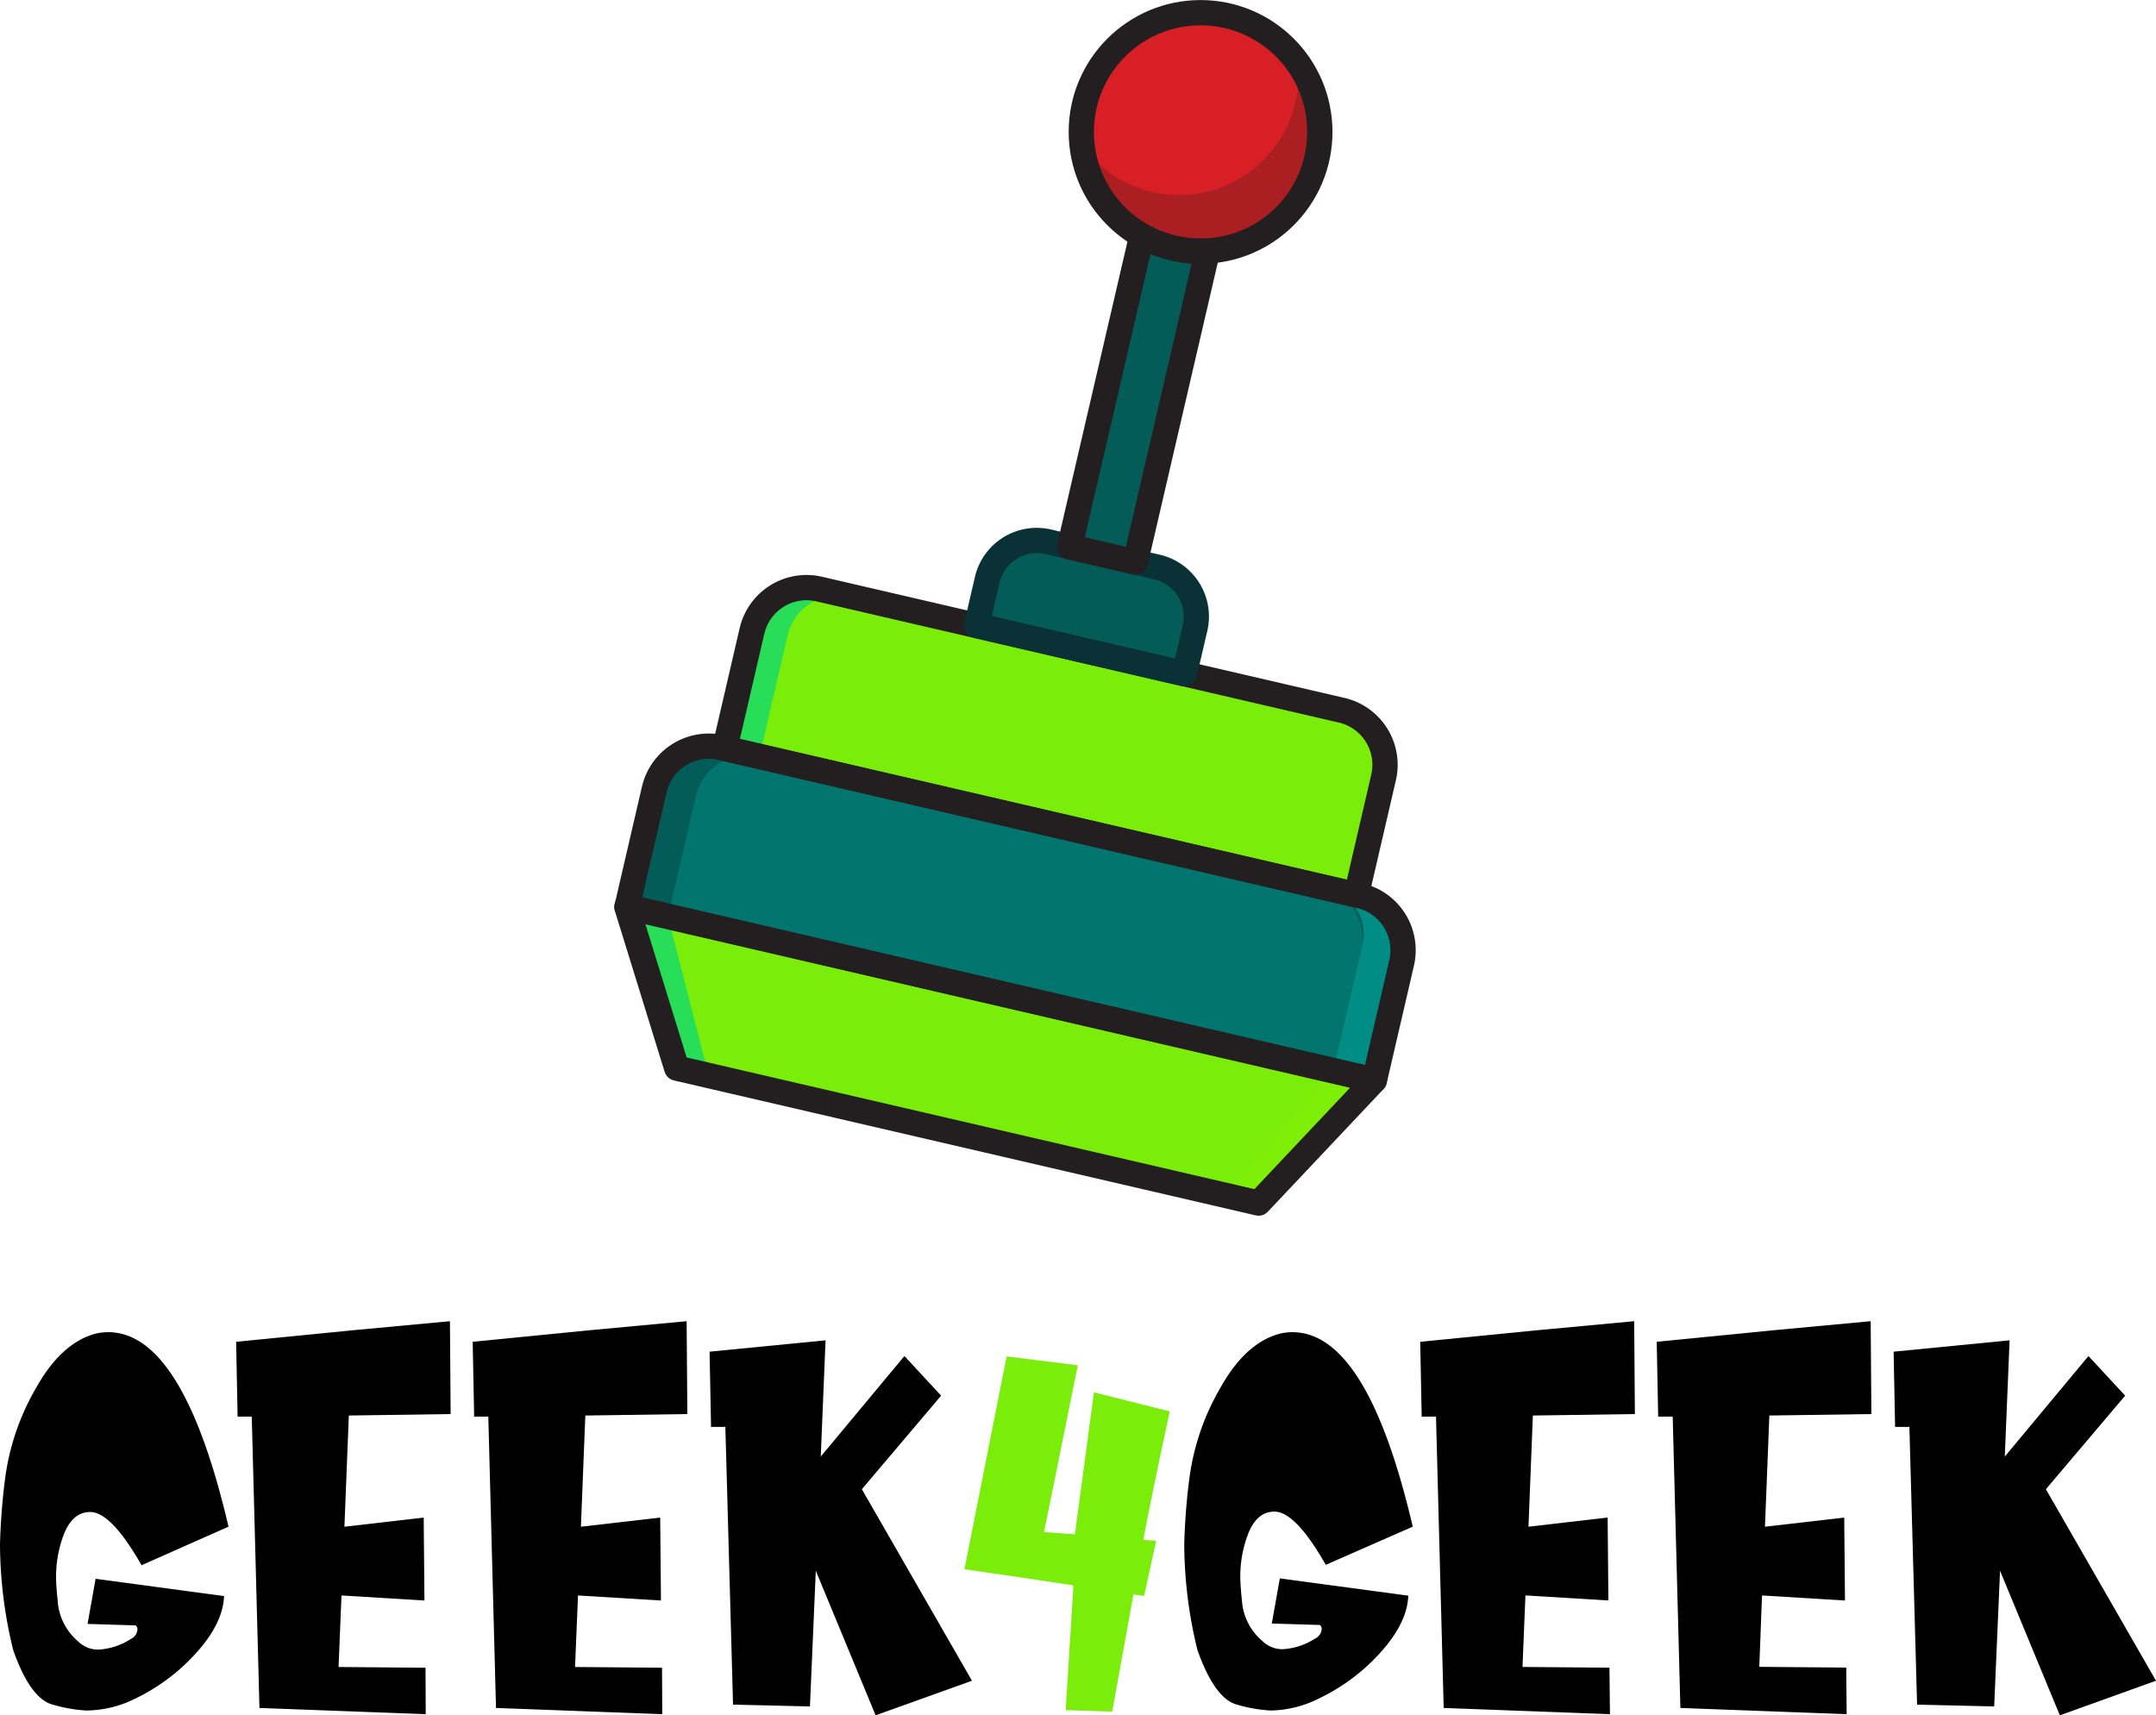 <svg xmlns="http://www.w3.org/2000/svg" viewBox="0 0 426.47 339.36"><defs><style>.cls-1{fill:#7eef06;}.cls-2{fill:#008d85;}.cls-3{fill:#7aed0a;}.cls-4{fill:#28dd57;}.cls-5{fill:#035c58;}.cls-6{fill:#03756f;}.cls-7{fill:#ab1f23;}.cls-8{fill:#d81f26;}.cls-10,.cls-9{fill:none;stroke-linecap:round;stroke-linejoin:round;stroke-width:5px;}.cls-9{stroke:#231f20;}.cls-10{stroke:#093136;}</style></defs><title>Ativo 4</title><g id="Camada_2" data-name="Camada 2"><g id="Layer_1" data-name="Layer 1"><polygon class="cls-1" points="248.96 238.02 133.86 211.32 124 179.44 271.85 213.75 248.96 238.02"/><path class="cls-2" d="M137.06,162.11H266.68a11.08,11.08,0,0,1,11.08,11.08V197a0,0,0,0,1,0,0H126a0,0,0,0,1,0,0V173.19A11.08,11.08,0,0,1,137.06,162.11Z" transform="translate(45.81 -40.98) rotate(13.06)"/><path class="cls-3" d="M156.72,128.08H262.81a11.08,11.08,0,0,1,11.08,11.08V163a0,0,0,0,1,0,0H145.64a0,0,0,0,1,0,0V139.16a11.08,11.08,0,0,1,11.08-11.08Z" transform="translate(38.32 -43.64) rotate(13.06)"/><polygon class="cls-4" points="241.69 236.34 132.96 211.11 124 179.44 263.68 211.85 241.69 236.34"/><path class="cls-5" d="M263.68,211.85,124,179.44l5.8-25a9.25,9.25,0,0,1,11.09-6.91l121.69,28.24a9.23,9.23,0,0,1,6.91,11.08Z"/><path class="cls-4" d="M155.87,127.13h99.62a10.77,10.77,0,0,1,10.77,10.77v24.16a0,0,0,0,1,0,0H145.1a0,0,0,0,1,0,0V137.9a10.77,10.77,0,0,1,10.77-10.77Z" transform="translate(38 -42.74) rotate(13.06)"/><polygon class="cls-3" points="242.59 236.54 140.18 212.78 132.12 181.33 263.68 211.85 242.59 236.54"/><path class="cls-6" d="M144.78,162.11H258.92a10.45,10.45,0,0,1,10.45,10.45V197a0,0,0,0,1,0,0H134.32a0,0,0,0,1,0,0V172.56a10.45,10.45,0,0,1,10.45-10.45Z" transform="translate(45.81 -40.97) rotate(13.06)"/><path class="cls-3" d="M163.14,128.08h93.21a10.45,10.45,0,0,1,10.45,10.45V163a0,0,0,0,1,0,0H152.69a0,0,0,0,1,0,0V138.53A10.45,10.45,0,0,1,163.14,128.08Z" transform="translate(38.32 -43.64) rotate(13.06)"/><path class="cls-5" d="M204.86,109.44h22.07A10.05,10.05,0,0,1,237,119.49v9.29a0,0,0,0,1,0,0H194.81a0,0,0,0,1,0,0v-9.29a10.05,10.05,0,0,1,10.05-10.05Z" transform="translate(32.51 -45.71) rotate(13.06)"/><path class="cls-5" d="M238.85,49.65l-14.28,61.54-13-3,14.28-61.54a23.58,23.58,0,0,0,13,3Z"/><path class="cls-7" d="M260.46,31.43A23.59,23.59,0,0,1,214,28.67a23.28,23.28,0,0,1,.47-7.9,23.59,23.59,0,1,1,46,10.66Z"/><path class="cls-8" d="M256.2,20.3A23.58,23.58,0,0,1,214,28.67a23.28,23.28,0,0,1,.47-7.9,23.58,23.58,0,0,1,42.17-8.39A23.15,23.15,0,0,1,256.2,20.3Z"/><polygon class="cls-9" points="248.96 238.02 133.86 211.32 124 179.44 271.85 213.75 248.96 238.02"/><path class="cls-9" d="M137.06,162.11H266.68a11.08,11.08,0,0,1,11.08,11.08V197a0,0,0,0,1,0,0H126a0,0,0,0,1,0,0V173.19A11.08,11.08,0,0,1,137.06,162.11Z" transform="translate(45.81 -40.98) rotate(13.06)"/><path class="cls-9" d="M156.72,128.08H262.81a11.08,11.08,0,0,1,11.08,11.08V163a0,0,0,0,1,0,0H145.64a0,0,0,0,1,0,0V139.16a11.08,11.08,0,0,1,11.08-11.08Z" transform="translate(38.32 -43.64) rotate(13.06)"/><path class="cls-10" d="M204.86,109.44h22.07A10.05,10.05,0,0,1,237,119.49v9.29a0,0,0,0,1,0,0H194.81a0,0,0,0,1,0,0v-9.29a10.05,10.05,0,0,1,10.05-10.05Z" transform="translate(32.51 -45.71) rotate(13.06)"/><path class="cls-9" d="M238.85,49.65l-14.28,61.54-13-3,14.28-61.54a23.58,23.58,0,0,0,13,3Z"/><circle class="cls-9" cx="237.48" cy="26.1" r="23.59"/><path d="M17.13,338.41a28.75,28.75,0,0,1-6.68-1.16Q6,336.1,2.61,326.44A88.79,88.79,0,0,1,0,305.6a125.82,125.82,0,0,1,1-13,48,48,0,0,1,6.13-18q5.12-9.15,12.09-10.82a11.41,11.41,0,0,1,2.17-.22q14.82,0,23.81,38.48L28,309.67q-6-10.53-10.16-10.53-3.55,0-5.3,4.65a23.59,23.59,0,0,0-1.45,8.42c0,1,.13,2.74.4,5.33a11.51,11.51,0,0,0,4,7.23,5.57,5.57,0,0,0,4,1.59,13.19,13.19,0,0,0,6.39-2.1,2.26,2.26,0,0,0,1.31-1.89,1,1,0,0,0-.36-.8l-9.51-.29,1.59-8.93,25.41,3.42q-.21,5.3-5.34,11.06a38.88,38.88,0,0,1-12.3,9.26A21.93,21.93,0,0,1,17.13,338.41Z"/><path d="M84.21,339.14l-32.89-1.23L49.8,280.27H47l-.29-14.81,22.79-2.25L89,261.39l.14,18.37L69,280.05l-.87,22,15.68-1.81.15,16.41-16.41-1-.58,14.15,17.2.15Z"/><path d="M131,339.14l-32.89-1.23-1.52-57.64H93.79l-.29-14.81,22.79-2.25,19.53-1.82.14,18.37-20.18.29-.87,22,15.68-1.81.15,16.41-16.41-1-.58,14.15,17.2.15Z"/><path d="M173.2,339.36l-11.83-28.6-1.16,26.85L145,337.25l-1.52-54.95h-2.83l-.29-14.88,22.94-2.25-.95,23,16.55-19.89,7.26,7.84-15.68,18.51,21.78,37.89Z"/><path class="cls-3" d="M210.8,338.34l1.53-24.68q-10.76-1.67-21.56-3.19l8.35-42.11,14.08,1.75-6.68,33,6.1.44,3.77-28.09,15,3.77q-3.78,17.49-5.23,25.41l2.54.22-2.39,10.89-2.11-.3L220,338.63Z"/><path d="M251.38,338.41a28.75,28.75,0,0,1-6.68-1.16q-4.42-1.15-7.84-10.81a88.79,88.79,0,0,1-2.61-20.84,125.82,125.82,0,0,1,1-13,48,48,0,0,1,6.13-18q5.11-9.15,12.09-10.82a11.41,11.41,0,0,1,2.17-.22q14.82,0,23.81,38.48l-17.2,7.55q-6-10.53-10.16-10.53-3.56,0-5.3,4.65a23.59,23.59,0,0,0-1.45,8.42c0,1,.13,2.74.4,5.33a11.51,11.51,0,0,0,4,7.23,5.59,5.59,0,0,0,4,1.59,13.19,13.19,0,0,0,6.39-2.1,2.26,2.26,0,0,0,1.31-1.89,1,1,0,0,0-.36-.8l-9.51-.29,1.59-8.93,25.41,3.42q-.21,5.3-5.34,11.06a38.88,38.88,0,0,1-12.3,9.26A21.93,21.93,0,0,1,251.38,338.41Z"/><path d="M318.46,339.14l-32.89-1.23-1.52-57.64h-2.83l-.29-14.81,22.79-2.25,19.53-1.82.14,18.37-20.18.29-.87,22L318,300.23l.15,16.41-16.41-1-.58,14.15,17.2.15Z"/><path d="M365.28,339.14l-32.89-1.23-1.52-57.64H328l-.29-14.81,22.79-2.25,19.53-1.82.14,18.37-20.18.29-.87,22,15.68-1.81.15,16.41-16.41-1L348,329.77l17.2.15Z"/><path d="M407.45,339.36l-11.83-28.6-1.16,26.85-15.25-.36-1.52-54.95h-2.83l-.29-14.88,22.94-2.25-.95,23,16.55-19.89,7.26,7.84-15.68,18.51,21.78,37.89Z"/></g></g></svg>